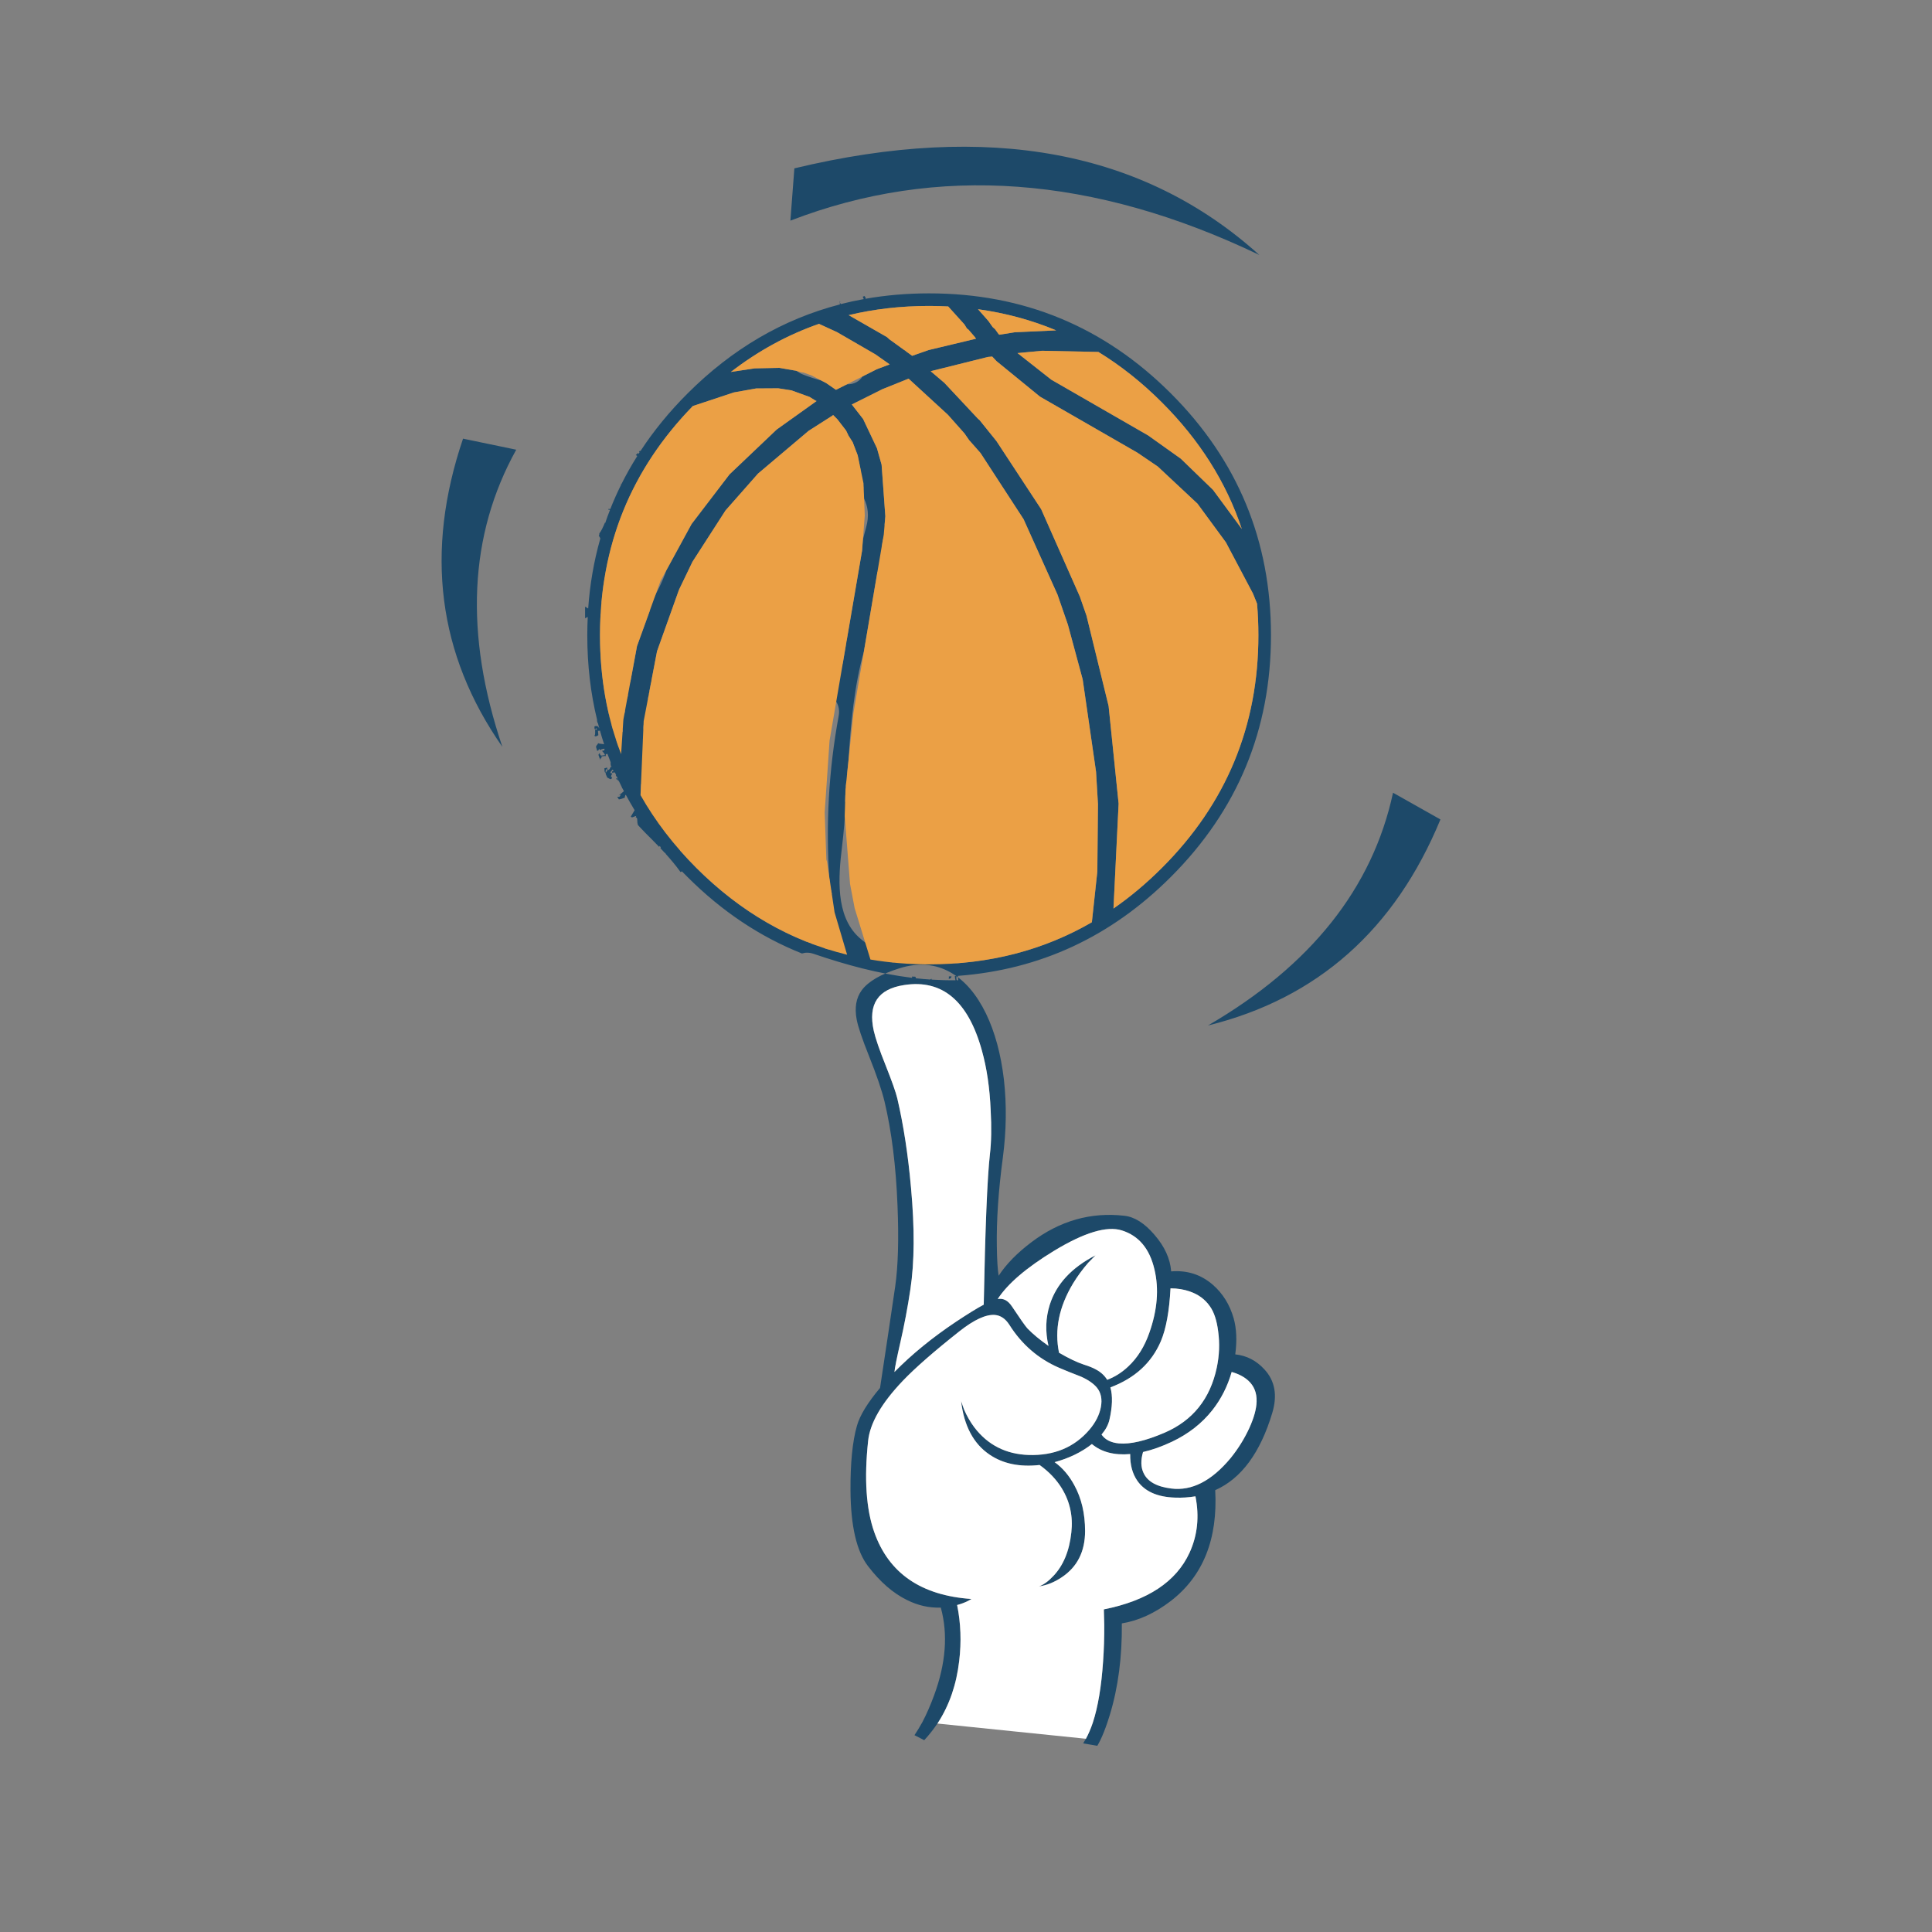 <?xml version="1.0" encoding="utf-8"?>
<!-- Generator: Adobe Illustrator 16.0.0, SVG Export Plug-In . SVG Version: 6.00 Build 0)  -->
<!DOCTYPE svg PUBLIC "-//W3C//DTD SVG 1.1//EN" "http://www.w3.org/Graphics/SVG/1.1/DTD/svg11.dtd">
<svg version="1.1" id="Layer_1" xmlns="http://www.w3.org/2000/svg" xmlns:xlink="http://www.w3.org/1999/xlink" x="0px" y="0px"
	 width="400px" height="400px" viewBox="0 0 400 400" enable-background="new 0 0 400 400" xml:space="preserve">
<rect x="0" y="0" width="400" height="400" fill="#808080" stroke="none"/>
<path fill="#1D4969" d="M242.422,81.458c-13.813-13.813-30.499-20.72-50.058-20.72c-4.54,0-8.929,0.374-13.166,1.118
	c0.005-0.118,0.005-0.214,0-0.293c-0.071-0.061-0.146-0.16-0.223-0.279c-0.114,0.05-0.226,0.104-0.341,0.15
	c0.072,0.236,0.143,0.412,0.207,0.486c-1.611,0.292-3.198,0.638-4.761,1.038l-0.173-0.28c0.053-0.177,0.053-0.293,0-0.345
	c-0.036,0.052-0.044,0.195-0.022,0.443c0.005,0.097,0.005,0.181,0,0.252c-11.794,3.062-22.309,9.211-31.544,18.447
	c-3.77,3.766-7.023,7.746-9.762,11.943c-0.035-0.035-0.051-0.079-0.083-0.115c-0.071,0.087-0.138,0.181-0.211,0.264
	c0.044,0.026,0.083,0.038,0.13,0.072c-0.08,0.121-0.159,0.241-0.24,0.36c-0.005-0.028-0.014-0.059-0.025-0.093
	c-0.02-0.046-0.043-0.081-0.064-0.123c-0.148,0.157-0.302,0.306-0.458,0.448c0.063,0.015,0.136,0.048,0.231,0.119
	c0.03,0.023,0.054,0.043,0.081,0.067c-1.198,1.899-2.293,3.839-3.285,5.824c-0.041-0.062-0.07-0.093-0.093-0.093
	c0.013,0.072,0.025,0.139,0.038,0.201c-0.818,1.654-1.569,3.338-2.247,5.055c-0.063-0.019-0.116-0.024-0.158-0.014
	c-0.178-0.106-0.249-0.045-0.213,0.186c0.117-0.066,0.217-0.061,0.306,0.014c-0.365,0.924-0.706,1.86-1.023,2.806
	c-0.001-0.028-0.001-0.055,0-0.08c0.006-0.063,0.001-0.113,0.006-0.174c-0.159,0.41-0.358,0.855-0.618,1.384
	c-0.16,0.324-0.358,0.629-0.57,0.927c0.014,0.226-0.013,0.409-0.125,0.498c0.157,0.133,0.268,0.316,0.333,0.546
	c-1.319,4.625-2.157,9.447-2.514,14.47c-0.115-0.029-0.23-0.095-0.345-0.201c-0.1-0.071-0.199-0.113-0.299-0.149v2.391
	c0.146-0.077,0.303-0.157,0.486-0.246c0.021-0.01,0.042-0.024,0.066-0.039c-0.062,1.264-0.093,2.535-0.093,3.817
	c0,6.118,0.678,11.956,2.035,17.516l-0.014-0.015c-0.019,0.23,0.035,0.461,0.16,0.691c0.015,0.028,0.027,0.053,0.04,0.08
	c0.078,0.294,0.157,0.586,0.238,0.877l-0.04,0.134c-0.035-0.284-0.168-0.444-0.398-0.479c-0.212-0.072-0.398-0.035-0.558,0.106
	l0.053,0.505c0.072,0.053,0.169,0.01,0.292-0.134c0.107-0.07,0.168-0.019,0.187,0.16c-0.035,0.071-0.072,0.106-0.107,0.106
	c-0.087-0.054-0.176-0.07-0.264-0.054c0.016,0.658,0.007,1.013-0.028,1.065l-0.107,0.213c0.107,0.212,0.372,0.177,0.798-0.107
	l-0.08-0.906c0.136,0.035,0.272,0.021,0.413-0.039c0.266,0.954,0.555,1.898,0.864,2.834c-0.098-0.028-0.197-0.046-0.292-0.054
	c-0.516-0.036-0.835-0.098-0.958-0.187c0,0.106-0.117,0.283-0.347,0.532c-0.04,0.091-0.06,0.171-0.084,0.254
	c0.081,0.277,0.163,0.554,0.248,0.829c0.266-0.073,0.387-0.217,0.342-0.44c0.037,0.054,0.099,0.105,0.187,0.159
	c0.089,0.018,0.142,0.082,0.16,0.189c0.019-0.159,0.15-0.257,0.399-0.292c0.195-0.071,0.337-0.088,0.425-0.053
	c0.019,0.16-0.035,0.284-0.159,0.372c-0.177,0.019-0.302,0.035-0.374,0.054c0.355,0.355,0.567,0.647,0.639,0.878
	c-0.407,0.053-0.656,0.088-0.745,0.107c-0.215-0.019-0.32-0.197-0.32-0.533c-0.107,0.061-0.207,0.186-0.301,0.354
	c0.121,0.368,0.242,0.736,0.371,1.101l0.008-0.02v-0.319c0.125,0.017,0.205,0,0.24-0.053c-0.017-0.178,0.009-0.303,0.082-0.378
	c0.054-0.019,0.195-0.034,0.426-0.052c0.16-0.036,0.267-0.026,0.32,0.027c0.036,0,0.062-0.063,0.08-0.187v-0.239l0.346-0.053
	c0.224,0.608,0.454,1.209,0.692,1.809c-0.025-0.02-0.042-0.037-0.055-0.054c0,0.054,0.009,0.22,0.028,0.504
	c0.019,0.178,0.097,0.32,0.239,0.425c-0.177-0.086-0.292-0.008-0.344,0.241c-0.143,0.302-0.32,0.434-0.532,0.398
	c-0.053-0.14-0.088-0.309-0.107-0.505c-0.035,0-0.229,0.063-0.585,0.187c0.051,0.104,0.068,0.3,0.053,0.58
	c0.041,0.098,0.082,0.196,0.124,0.294c0.034,0.04,0.066,0.081,0.117,0.112c-0.036-0.409,0-0.69,0.107-0.851
	c0.105,0.035,0.194,0.107,0.264,0.212c-0.035,0.125-0.133,0.276-0.292,0.453c-0.046,0.116-0.068,0.232-0.082,0.348
	c0.108,0.25,0.215,0.5,0.327,0.748c0.119,0.053,0.238,0.106,0.393,0.207c0.32,0.212,0.525,0.135,0.613-0.239
	c-0.018-0.053-0.063-0.071-0.135-0.053c-0.088-0.105-0.115-0.187-0.08-0.239c0.071-0.195,0.151-0.347,0.24-0.452
	c-0.036,0-0.082-0.045-0.133-0.133c-0.106-0.09-0.159-0.072-0.159,0.053c-0.162-0.107-0.107-0.293,0.159-0.559
	c0.195-0.319,0.319-0.284,0.372,0.107c-0.124-0.036-0.204-0.019-0.239,0.053c-0.09,0.124-0.072,0.204,0.054,0.238v0.081
	c0.087-0.071,0.176-0.115,0.264-0.132c0.087-0.007,0.169,0.001,0.253,0.027c0.082,0.187,0.166,0.373,0.253,0.558
	c-0.047,0.014-0.072,0.048-0.081,0.106c0.061,0.069,0.127,0.122,0.201,0.159c0.059,0.139,0.122,0.275,0.185,0.413
	c-0.129,0.029-0.241-0.003-0.331-0.093c0.033,0.193,0.07,0.283,0.105,0.266c0.09,0.052,0.151,0.043,0.187-0.027
	c0.053,0.195,0.134,0.354,0.239,0.477c-0.017-0.124-0.045-0.238-0.081-0.346c-0.036-0.053-0.057-0.106-0.066-0.158
	c0.272,0.579,0.549,1.154,0.839,1.728v0.053c0.01,0.074,0.049,0.132,0.119,0.174c0.089,0.181,0.183,0.362,0.28,0.544
	c-0.453,0.406-0.806,0.69-1.065,0.851c0,0.052,0.045,0.036,0.134-0.053c0.09-0.072,0.168-0.081,0.239-0.028
	c-0.105,0.319-0.256,0.452-0.451,0.398c-0.09,0-0.153-0.013-0.235-0.017c0.108,0.183,0.218,0.366,0.33,0.547
	c0.023-0.001,0.042,0.004,0.064,0.001c0.286-0.037,0.684-0.16,1.198-0.373c-0.035-0.105-0.025-0.221,0.027-0.344
	c0.021-0.114,0.075-0.188,0.158-0.227c0.579,1.079,1.187,2.142,1.823,3.191c-0.068,0.139-0.152,0.276-0.253,0.413
	c-0.283,0.467-0.457,0.756-0.536,0.893c0.028,0.035,0.053,0.071,0.081,0.105c0.1,0.065,0.232,0.078,0.429-0.015
	c0.284-0.123,0.488-0.194,0.611-0.211l-0.106,0.292c0.036-0.017,0.115,0.028,0.239,0.133c0.054,0.037,0.089,0.355,0.107,0.958
	c0.028,0.217,0.074,0.382,0.13,0.519c0.104,0.116,0.212,0.23,0.318,0.345c0.012,0.002,0.02,0.012,0.032,0.014
	c-0.003,0.005-0.008,0.003-0.011,0.007c0.393,0.428,0.791,0.854,1.21,1.271c0.933,0.926,1.886,1.881,2.827,2.863
	c0.035-0.065,0.063-0.147,0.103-0.201c0.072,0.092,0.147,0.187,0.226,0.279c-0.032,0.063-0.03,0.143-0.048,0.213
	c0.311,0.327,0.618,0.659,0.922,0.994c0.033-0.01,0.066-0.005,0.098-0.023c0.011,0.018,0.025,0.035,0.039,0.053
	c0.001,0.031-0.02,0.063-0.022,0.095c1.106,1.218,2.164,2.486,3.117,3.81c0.055-0.021,0.131-0.064,0.245-0.146l0.053,0.08
	l-0.014-0.08c0.375,0.382,0.751,0.762,1.132,1.143c7.142,7.141,15.055,12.41,23.72,15.857c0.693-0.228,1.5-0.241,2.406,0.069
	c6.682,2.283,13.457,4.12,20.395,4.968l-0.031-0.26c0.231,0.011,0.462,0.02,0.692,0.027c0.073,0.102,0.115,0.213,0.133,0.33
	c0.979,0.108,1.965,0.189,2.952,0.256c0.074-0.07,0.168-0.125,0.28-0.161c0.002,0.056,0.015,0.124,0.018,0.181
	c1.635,0.102,3.276,0.155,4.931,0.128c-0.065-0.278-0.107-0.503-0.107-0.63c-0.022-0.083-0.028-0.158-0.014-0.225
	c0.104-0.011,0.212-0.021,0.318-0.027c0,0.121-0.006,0.27-0.013,0.439c-0.011,0.235,0.041,0.364,0.122,0.443
	c0.045,0,0.09,0.004,0.135,0.002c0.05-0.002,0.09,0.01,0.138,0.01l-0.077-0.919c17.012-1.272,31.713-8.105,44.099-20.492
	c13.813-13.813,20.722-30.491,20.722-50.031C263.144,111.957,256.235,95.271,242.422,81.458z M240.563,83.322
	c7.796,7.786,13.311,16.517,16.544,26.197l-5.959-8.086l-6.675-6.463l-6.759-4.814l-20.054-11.544l-6.994-5.507l5.079-0.479
	l11.663,0.24C232.059,75.714,236.445,79.199,240.563,83.322z M218.672,68.399l-8.591,0.397l-3.139,0.505l-0.159-0.08l-0.772-1.065
	l-0.504-0.452l-0.852-1.224l-2.17-2.459C208.162,64.805,213.558,66.263,218.672,68.399z M192.365,63.344
	c1.332,0,2.648,0.035,3.951,0.105l3.363,3.725L200.186,68l0.345,0.265l1.306,1.516l0.238,0.346l-9.788,2.341l-3.432,1.198
	l-1.237-0.892l-0.025-0.438c-0.088-0.028-0.18-0.052-0.265-0.086c0.021,0.045,0.041,0.1,0.064,0.112l-0.212,0.092l-3.03-2.195
	l-0.533-0.479l-7.913-4.535C180.993,63.977,186.548,63.344,192.365,63.344z M169.559,67.052l3.737,1.715l7.952,4.602l2.952,2.075
	l-2.685,1.011l-2.918,1.472c-0.632,0.981-1.707,1.671-3.248,1.643l-2.269,1.14l-2.049-1.41l-1.03-0.534
	c-1.255-0.331-2.497-0.731-3.721-1.213c-0.497-0.195-0.953-0.456-1.356-0.768c0.001,0.004,0.006,0.011,0.006,0.015l-0.174-0.039
	v-0.015c-0.069-0.035-0.159-0.053-0.264-0.053v0.014l-3.14-0.546l-5.107,0.107l-4.934,0.744
	C156.962,72.65,163.045,69.328,169.559,67.052z M128.08,154.721c-0.17-0.471-0.333-0.945-0.492-1.424
	c0.225,0.039,0.353,0.233,0.387,0.587c0.09,0.533,0.151,0.798,0.187,0.798C128.132,154.698,128.105,154.711,128.08,154.721z
	 M129.875,144.626c-0.079-0.032-0.1-0.156-0.068-0.374c0.017-0.267,0.009-0.425-0.027-0.477c-0.035-0.161-0.115-0.151-0.24,0.027
	c-0.09,0.142-0.168,0.151-0.24,0.026c0-0.177,0.063-0.265,0.187-0.265c0.072-0.019,0.197-0.045,0.374-0.08
	c0,0.171,0.049,0.309,0.146,0.413L129.875,144.626z M129.064,143.672c0.036,0.071,0,0.124-0.106,0.159
	c-0.178,0.017-0.284-0.008-0.32-0.08c0.053-0.319,0.124-0.567,0.212-0.744c0.035-0.302,0.15-0.514,0.345-0.638
	c-0.105,0.317-0.078,0.504,0.081,0.558c0.035-0.09,0.053-0.213,0.053-0.374c-0.053-0.23-0.08-0.372-0.08-0.425
	c0.088-0.054,0.151-0.011,0.187,0.133l0.08,0.265c-0.071,0.177-0.088,0.311-0.053,0.399l0.133,0.27
	c-0.143-0.019-0.267,0-0.372,0.053c-0.16,0.159-0.275,0.212-0.347,0.159C128.877,143.566,128.939,143.655,129.064,143.672z
	 M131.89,133.773l-1.371,7.396h-0.014l0.014,0.014v0.013c-0.016,0.038-0.082,0.081-0.199,0.133c-0.178,0.161-0.23,0.382-0.161,0.666
	c-0.23,0.107-0.479-0.098-0.744-0.612c0.177-0.07,0.346-0.124,0.505-0.159c0.105-0.017,0.256-0.009,0.45,0.027
	c-0.229-0.371-0.583-0.558-1.064-0.558c-0.034,0.017-0.034,0.168,0,0.453c-0.142-0.055-0.22-0.135-0.239-0.24
	c0.071-0.177,0.071-0.292,0-0.346c-0.035,0.638-0.115,1.188-0.239,1.648c-0.23-0.267-0.409-0.39-0.532-0.372
	c-0.02-0.194,0.035-0.328,0.158-0.399h0.107c0-0.23-0.115-0.39-0.346-0.479c-0.25-0.089-0.374-0.284-0.374-0.586
	c-0.087,0.212-0.187,0.327-0.292,0.345c0.033,0.285,0.115,0.585,0.238,0.904c0.161,0.285,0.23,0.568,0.213,0.851
	c0.018-0.158,0.046-0.273,0.08-0.345c0.107,0.14,0.16,0.423,0.16,0.851c-0.035,0.267-0.107,0.505-0.212,0.717
	c0.052,0.035,0.133,0.23,0.239,0.586c0.07,0.337,0.16,0.522,0.265,0.558c0,0.301-0.062,0.514-0.187,0.638
	c0.178,0.162,0.329,0.399,0.453,0.719c0.036,0,0.098,0.327,0.187,0.984c0.158-0.021,0.304-0.053,0.439-0.092l-0.121,0.612
	c-0.078-0.078-0.156-0.162-0.239-0.253c-0.195,0.072-0.273,0.311-0.238,0.72c0.015,0.229,0.07,0.576,0.158,1.036
	c-0.125,0.072-0.178,0.187-0.158,0.346l-0.427,0.052c-0.087-0.124-0.105-0.292-0.054-0.504c-0.23,0-0.407,0.035-0.532,0.106
	c0,0.105,0.047,0.152,0.135,0.134l0.185,0.08c0.072,0.302,0.01,0.425-0.185,0.372c0.105,0.054,0.15,0.168,0.132,0.346
	c0.018,0.178,0.053,0.232,0.107,0.16c0.125-0.035,0.097-0.15-0.081-0.345c0.09-0.054,0.213-0.098,0.373-0.134
	c0.125-0.017,0.248-0.008,0.374,0.027c-0.036,0.532-0.107,0.86-0.212,0.984c0,0.067,0.097,0.164,0.292,0.292l-0.026,0.425
	c-0.028-0.012-0.054-0.021-0.08-0.026c-0.196-0.105-0.381-0.194-0.559-0.266c0.018,0.339-0.195,0.559-0.638,0.666
	c0.035-0.108,0.018-0.213-0.054-0.32c-0.019-0.177-0.026-0.354-0.026-0.532c-0.16,0.213-0.32,0.275-0.48,0.187
	c-0.046-0.007-0.091-0.019-0.133-0.039c-0.098-0.343-0.197-0.69-0.292-1.036c0.004-0.271,0.093-0.374,0.266-0.308
	c-0.191-0.334-0.359-0.535-0.505-0.598c-0.01-0.025-0.02-0.052-0.027-0.081c0.059-0.119,0.104-0.248,0.134-0.384
	c-0.087-0.144-0.159-0.205-0.212-0.188c-0.008,0.048-0.018,0.093-0.026,0.134c-0.034-0.13-0.07-0.263-0.107-0.399h0.054
	l-0.027-0.318c-0.035-0.039-0.076-0.064-0.121-0.082c-1.232-5.225-1.849-10.703-1.849-16.437c0-1.533,0.045-3.049,0.134-4.549
	c0.054,0.126,0.144,0.276,0.212,0.412c-0.18-0.951-0.041-1.979,0.417-2.924c0.163-0.336,0.292-0.684,0.435-1.028
	c-0.195-0.048-0.374,0.139-0.534,0.588c-0.17,0.473-0.297,0.771-0.384,0.892c0.161-1.809,0.386-3.593,0.677-5.348l0.055-0.012
	l0.027-0.439c2.274-13.253,8.333-24.936,18.178-35.044l8.499-2.818l4.628-0.825l4.556-0.031l2.74,0.426l3.751,1.358l1.25,0.771
	l0.212,0.081l-8.271,5.905l-9.761,9.282l-7.848,10.268l-5.253,9.637c-0.782,2.333-1.99,4.523-3.097,6.716
	c-0.063,0.125-0.152,0.228-0.229,0.342c0.015,0.04,0.022,0.072,0.039,0.114c-0.046,0.035-0.112,0.06-0.173,0.087
	c-0.091,0.116-0.191,0.221-0.295,0.323c0.136,0.095,0.27,0.29,0.402,0.615L131.89,133.773z M134.998,142.66
	c0.07-0.195,0.124-0.143,0.158,0.159c0.035,0.302,0.025,0.507-0.026,0.612c-0.037,0-0.062-0.052-0.081-0.159
	c-0.036-0.125-0.098-0.168-0.187-0.133c0.054,0.23,0.062,0.399,0.027,0.505c0.017,0.141-0.027,0.274-0.134,0.399
	c-0.178,0.014-0.31-0.126-0.398-0.427l0.014-0.08l0.385-0.027c-0.088-0.053-0.151-0.107-0.185-0.16
	c-0.088-0.053-0.044-0.115,0.134-0.187c-0.019-0.051-0.103-0.069-0.254-0.052l0.346-1.769c0.029-0.013,0.06-0.027,0.092-0.04
	c0.125,0.09,0.187,0.284,0.189,0.586c-0.035,0.23-0.105,0.444-0.212,0.639c0.107,0.142,0.159,0.239,0.159,0.292
	C135.113,142.819,135.103,142.765,134.998,142.66z M136.429,145.719c0,0.107,0.053,0.107,0.158,0c0.09-0.017,0.152,0.09,0.187,0.32
	c0.054,0.159,0.178,0.194,0.374,0.105c-0.106,0.195-0.09,0.362,0.053,0.505c0.107,0.177,0.213,0.142,0.319-0.107h-0.052
	c-0.089,0.02-0.142-0.062-0.16-0.239c-0.017-0.229-0.053-0.379-0.105-0.452c0.054,0.068,0.134,0.062,0.239-0.027
	c-0.054-0.053-0.105-0.15-0.159-0.292c-0.053-0.232-0.099-0.347-0.134-0.347c-0.018-0.052,0.018-0.115,0.106-0.185l0.24-0.028
	c0.088,0.602,0.062,1.01-0.084,1.224c0.035,0,0.099,0.08,0.187,0.24c0.034,0.23,0.133,0.3,0.292,0.212
	c0.018,0.124-0.063,0.222-0.241,0.292c-0.124,0.16-0.177,0.293-0.158,0.399c-0.088-0.23-0.337-0.442-0.745-0.638
	c-0.355-0.178-0.523-0.444-0.505-0.797c-0.07,0.018-0.105,0.125-0.105,0.32c0.054,0.087,0.062,0.14,0.026,0.159
	c-0.212-0.07-0.38-0.159-0.504-0.266c-0.248-0.159-0.31-0.453-0.187-0.877c0.267-0.054,0.444,0.125,0.532,0.532
	C136.216,145.63,136.357,145.614,136.429,145.719z M136.378,145.292c0.035-0.053,0.088-0.141,0.16-0.265
	c0.052-0.142,0.105-0.187,0.161-0.134C136.875,145.266,136.769,145.397,136.378,145.292z M138.214,157.419
	c0.07-0.017,0.15-0.027,0.239-0.027c0.09-0.018,0.133-0.053,0.133-0.106c0.159-0.034,0.248,0.071,0.265,0.32
	c-0.035,0.213-0.018,0.32,0.054,0.32c-0.124,0.036-0.471,0.185-1.036,0.451c-0.02-0.177,0.068-0.319,0.265-0.426
	C138.241,157.846,138.266,157.668,138.214,157.419z M138.878,163.141c-0.124,0.088-0.3-0.037-0.532-0.374
	c-0.212-0.335-0.354-0.451-0.425-0.346c-0.019-0.124,0.035-0.204,0.159-0.239l0.4-0.24c0.088,0.072,0.142,0.276,0.16,0.614
	C138.711,162.91,138.79,163.105,138.878,163.141z M138.001,152.766c-0.036-0.177-0.195-0.292-0.479-0.346
	c-0.284-0.018-0.426-0.229-0.426-0.637c0.194-0.053,0.284-0.195,0.266-0.426c-0.036-0.336-0.036-0.532,0-0.585
	c0.087,0.284,0.255,0.611,0.506,0.985C138.047,152.076,138.09,152.412,138.001,152.766z M137.521,155.771
	c-0.052,0.194-0.105,0.205-0.158,0.026c-0.091-0.23-0.152-0.364-0.188-0.399c0.141,0.036,0.274-0.052,0.399-0.266
	c0.071,0.125,0.053,0.276-0.054,0.452C137.45,155.727,137.45,155.788,137.521,155.771z M137.362,153.06
	c0.037,0.887,0.063,1.383,0.081,1.49c-0.125-0.037-0.239-0.045-0.346-0.028c0,0.107,0.063,0.178,0.187,0.213
	c0.087-0.018,0.105,0.071,0.054,0.266c-0.036,0.051-0.151,0.086-0.347,0.105c-0.159,0.035-0.248,0.088-0.264,0.16
	c0.124,0.124,0.167,0.239,0.132,0.345c-0.035,0.23-0.044,0.407-0.027,0.533l-0.292,0.027c0.071-0.23,0.124-0.381,0.159-0.453
	c0.071-0.177,0.009-0.354-0.188-0.532c0.23-0.299,0.364-0.486,0.399-0.558c-0.054-0.036-0.098-0.292-0.134-0.771l0.612-1.143
	c0.373-0.018,0.461,0.266,0.265,0.85L137.362,153.06z M136.458,150.131c0.249,0.197,0.345,0.178,0.293-0.052
	c-0.037-0.267,0.017-0.443,0.159-0.532c0.107,0.603,0.178,0.931,0.212,0.983l-0.584,0.133L136.458,150.131z M136.485,156.729
	c-0.161,0.125-0.302,0.267-0.425,0.425c-0.302,0.197-0.532,0.224-0.693,0.082c-0.051-0.568,0.063-1.109,0.346-1.622l0.187,0.052
	l0.001,0c0.09,0.09,0.151,0.312,0.187,0.665C136.105,156.631,136.236,156.763,136.485,156.729z M135.447,148.059
	c0.285-0.088,0.427-0.159,0.427-0.212c0.125-0.017,0.158,0.205,0.105,0.666c0.248,0.034,0.417-0.107,0.506-0.427
	c0.177-0.3,0.3-0.496,0.372-0.584l-0.158-0.187c-0.037-0.195-0.045-0.32-0.027-0.374c0.068,0.018,0.237,0.284,0.507,0.797
	c0.177,0.319,0.265,0.629,0.265,0.931c-0.125,0.124-0.248,0.194-0.372,0.212c0.017,0.125,0.07,0.206,0.159,0.241
	c0.107,0.035,0.14,0.16,0.107,0.372l-0.241-0.425c-0.302,0.213-0.604,0.16-0.904-0.16
	C136.121,148.875,135.875,148.591,135.447,148.059l-0.373-0.346l0.346-0.08L135.447,148.059z M134.836,145
	c0.124,0.142,0.15,0.461,0.079,0.958c-0.124,0.548-0.177,0.877-0.159,0.983c-0.177-0.089-0.273-0.054-0.292,0.107
	c-0.019,0.372-0.045,0.565-0.08,0.585c0.124,0.034,0.193,0.167,0.212,0.398c-0.054,0.354-0.08,0.559-0.08,0.611
	c-0.179-0.39-0.31-0.709-0.398-0.957c0.194-0.23,0.238-0.604,0.133-1.117c-0.09-0.746-0.115-1.241-0.08-1.49
	c0.195,0.036,0.389-0.027,0.584-0.187c0.037,0,0.064,0.027,0.082,0.081c-0.071-0.284-0.116-0.453-0.133-0.504
	c-0.036-0.159,0.035-0.284,0.212-0.372c0.16,0.247,0.258,0.514,0.293,0.797L134.836,145z M134.157,144.653l0.107-0.572l0.012,0.015
	c0.036,0.053,0.125,0.158,0.266,0.319C134.557,144.566,134.429,144.646,134.157,144.653z M132.654,163.778l0.065-1.531
	c0.069,0.122,0.108,0.304,0.121,0.546C132.854,163.389,132.792,163.716,132.654,163.778z M133.346,153.326
	c-0.091-0.009-0.17-0.036-0.24-0.08l0.027-0.786c0.046,0.039,0.09,0.088,0.132,0.147
	C133.443,152.802,133.469,153.043,133.346,153.326z M133.319,151.783c0.036-0.177,0.009-0.479-0.08-0.904
	c-0.013-0.059-0.022-0.117-0.027-0.174l0.027-0.584c0.22,0.16,0.372,0.448,0.452,0.865
	C133.799,151.463,133.674,151.73,133.319,151.783z M134.516,166.491c0-0.054-0.07-0.044-0.212,0.027
	c-0.177,0.072-0.266-0.062-0.266-0.398c0.034,0.053,0.052,0.141,0.052,0.265c0.07,0,0.098-0.115,0.08-0.346
	C134.473,165.949,134.588,166.101,134.516,166.491z M134.439,154.977c-0.053-0.498,0.043-0.771,0.292-0.824
	c0.035,0.406,0.071,0.637,0.106,0.69c0.249-0.071,0.344-0.407,0.292-1.011c-0.072-0.745-0.018-1.224,0.159-1.436
	c-0.159-0.037-0.238-0.142-0.238-0.32c-0.072,0.088-0.072,0.177,0,0.265c0.07,0.106,0.086,0.193,0.051,0.265
	c-0.195-0.159-0.292-0.327-0.292-0.504c0.125,0,0.222-0.134,0.292-0.399c0.072-0.177,0.135-0.302,0.187-0.374
	c-0.124,0.036-0.274-0.132-0.451-0.504c-0.247-0.337-0.417-0.497-0.505-0.479c-0.019-0.337-0.134-0.612-0.346-0.826
	c-0.23-0.319-0.39-0.559-0.479-0.717c0.087,0.088,0.177,0.105,0.266,0.053c0.053-0.072,0.07-0.197,0.053-0.374
	c0.14,0.16,0.23,0.382,0.264,0.666c0.071,0,0.221-0.081,0.452-0.241c0.162-0.142,0.302-0.186,0.427-0.133
	c-0.019,0.409-0.055,0.816-0.104,1.226c-0.07,0.02-0.125,0.028-0.159,0.028c-0.053,0-0.1,0.07-0.133,0.212
	c0.194,0.265,0.426,0.257,0.691-0.027c-0.125,0.336-0.036,0.699,0.266,1.09c0.23,0.267,0.265,0.407,0.105,0.426
	c0.106,0.336,0.168,0.389,0.187,0.16c0.036,0,0.063,0.062,0.08,0.186c0.037,0.106,0.08,0.151,0.133,0.133
	c-0.071,0.125-0.177,0.134-0.32,0.028c-0.16-0.072-0.267-0.169-0.319-0.294c-0.035,0,0.009,0.232,0.134,0.693
	c0.092-0.063,0.138-0.147,0.133-0.254c0.066,0.797-0.022,1.424-0.265,1.875c0.07,0.144,0.141,0.188,0.212,0.134
	c0.07-0.123,0.125-0.186,0.158-0.186c0.035,0.798-0.008,1.267-0.133,1.411C135.688,155.083,135.289,154.871,134.439,154.977z
	 M135.341,166.835c-0.036,0.052-0.044,0.115-0.026,0.185c-0.195-0.229-0.284-0.512-0.266-0.85c-0.036-0.283,0.052-0.469,0.266-0.558
	c0,0.124-0.045,0.186-0.135,0.183c0.108,0.107,0.117,0.284,0.028,0.533c-0.035,0.23,0.028,0.374,0.187,0.427
	C135.395,166.807,135.377,166.835,135.341,166.835z M137.018,170.108l-0.08,0.187c-0.179,0.019-0.311,0.026-0.399,0.026
	c-0.125-0.07-0.205-0.177-0.24-0.319c0.302,0.266,0.524,0.239,0.666-0.081C137.071,169.958,137.087,170.021,137.018,170.108z
	 M137.708,168.647c0.054-0.231,0-0.338-0.158-0.32c-0.072-0.443-0.134-0.719-0.188-0.824c-0.018-0.125-0.125-0.257-0.319-0.399
	c-0.036,0-0.054,0.062-0.054,0.186c0,0.053-0.087,0.099-0.264,0.133c0.051,0.232,0.123,0.532,0.212,0.906
	c-0.089-0.019-0.177-0.143-0.266-0.374c-0.107-0.159-0.222-0.256-0.347-0.292c0.071-0.125,0.107-0.274,0.107-0.452l0.24-0.053
	c-0.054-0.106-0.124-0.177-0.212-0.211c0.015-0.142,0.087-0.178,0.212-0.107c0.07,0.088,0.124,0.107,0.158,0.052
	c-0.07-0.194-0.14-0.283-0.212-0.265c-0.16,0.055-0.301,0.088-0.425,0.107c-0.268-0.443-0.374-1.002-0.32-1.675
	c0.087-0.585,0.255-0.985,0.504-1.198l-0.878-0.479c0.035-0.071,0.054-0.082,0.054-0.028c0.071-0.054,0.071-0.204,0-0.452
	l-0.134-0.479c0.374-0.353,0.497-0.735,0.374-1.144c0.09,0,0.195,0.055,0.319,0.161c0.036-0.125,0.018-0.187-0.052-0.187
	c-0.09-0.037-0.134-0.081-0.134-0.133c-0.16,0.071-0.229,0.249-0.213,0.532c0,0.23-0.08,0.398-0.238,0.505
	c-0.09-0.302-0.072-0.542,0.053-0.719c0.105-0.249,0.141-0.47,0.105-0.666c0.178,0.107,0.293,0.036,0.346-0.212
	c0.053-0.408,0.1-0.728,0.134-0.958c-0.177-0.035-0.247,0.177-0.213,0.638c-0.158-0.105-0.238-0.364-0.238-0.771
	c0.034-0.453,0.034-0.747,0-0.878c0.037,0.124,0.099,0.177,0.184,0.159c0.089-0.072,0.142-0.195,0.161-0.374
	c0.177,0.071,0.258,0.38,0.238,0.931c0.035,0.443,0.124,0.594,0.266,0.452c0,0.763,0.035,1.348,0.107,1.756
	c-0.266,0.23-0.479,0.292-0.639,0.187l0.213,0.531c0.053,0.16,0.062,0.355,0.026,0.585c0.072-0.195,0.115-0.204,0.134-0.026
	c0.106-0.674,0.364-1.029,0.771-1.065c-0.159,0.32-0.159,0.639,0,0.958c0.302,0.604,0.461,0.993,0.48,1.171
	c-0.177-0.09-0.266-0.053-0.266,0.105c-0.071,0.196-0.151,0.302-0.24,0.32c-0.125-0.159-0.09-0.257,0.107-0.292
	c-0.035-0.108-0.088-0.214-0.161-0.32c-0.036-0.053-0.062-0.134-0.08-0.24c0.106-0.071,0.187-0.081,0.24-0.027l0.08,0.212
	c0.069-0.124,0.043-0.267-0.08-0.426c-0.213-0.124-0.364-0.212-0.453-0.266c-0.017-0.124-0.008-0.212,0.027-0.265
	c0.088-0.07,0.125-0.141,0.107-0.212c-0.373,0.052-0.524,0.346-0.453,0.877c0.019,0.408,0.151,0.62,0.399,0.638
	c0.054,0,0.081,0.15,0.081,0.452l-0.081-0.187c-0.053,0.178-0.105,0.302-0.158,0.374c0.017,0.07,0.087,0.098,0.212,0.08
	c0.071,0.054,0.098,0.134,0.08,0.241c0.071-0.072,0.115-0.197,0.133-0.374c0.177-0.035,0.205,0.17,0.08,0.612
	c-0.462-0.125-0.763-0.079-0.904,0.133l0.08,1.144c0.035,0,0.088-0.08,0.158-0.24c0.09-0.054,0.169-0.062,0.241-0.027
	c-0.053,0.195-0.044,0.337,0.026,0.426c0.214-0.019,0.356-0.177,0.427-0.479c0.105-0.496,0.158-0.779,0.158-0.85
	c0.214-0.017,0.354,0.026,0.426,0.132c0.161-0.142,0.205-0.346,0.134-0.611c-0.107-0.284-0.239-0.452-0.399-0.505
	c0.125-0.07,0.302-0.141,0.532-0.212c0.144-0.037,0.205-0.143,0.187-0.32c0.123-0.072,0.213,0.01,0.266,0.24
	c0.053,0.158,0,0.22-0.16,0.185c0.035,0.035,0.107,0.124,0.213,0.266c0.036,0.16,0.087,0.23,0.159,0.214
	c0.122-0.266,0.212-0.257,0.266,0.026c0.071,0.708,0.107,1.09,0.107,1.143c-0.107-0.125-0.206-0.133-0.294-0.028
	c-0.158,0.125-0.273,0.195-0.345,0.214c-0.072-0.215-0.072-0.32,0-0.32c0.035-0.019,0.15-0.035,0.345-0.053
	c-0.036-0.196-0.177-0.274-0.425-0.24c-0.144,0.09-0.144,0.215,0,0.374c-0.019,0.108-0.062,0.115-0.134,0.026
	c-0.053-0.177-0.115-0.256-0.187-0.239c0.125,0.161,0.08,0.399-0.134,0.719c-0.176,0.316-0.389,0.583-0.637,0.796
	c0.105-0.084,0.159-0.041,0.159,0.134c0.035,0.053,0.072,0.196,0.107,0.426c0.053,0,0.087-0.088,0.105-0.265
	c0.019-0.125,0.099-0.16,0.241-0.107c0.018-0.249-0.054-0.391-0.213-0.425c0.141-0.124,0.292-0.017,0.453,0.319
	c0.088,0.197,0.132,0.47,0.132,0.826c-0.088-0.019-0.168-0.028-0.239-0.028c0.017,0.215,0.087,0.339,0.212,0.374
	c0.037-0.017,0.142-0.008,0.32,0.026c0.088,0.479,0,0.737-0.266,0.772c-0.053,0-0.125-0.088-0.213-0.266
	C138.045,168.771,137.92,168.699,137.708,168.647z M138.399,172.342c-0.087,0.107-0.177,0.161-0.266,0.161
	c-0.088-0.178-0.142-0.355-0.16-0.532c0.284-0.107,0.399-0.241,0.345-0.399c0.054,0.107,0.124,0.213,0.212,0.32
	c0.054,0.159,0.081,0.335,0.081,0.531C138.559,172.299,138.488,172.272,138.399,172.342z M138.639,166.251
	c0.035-0.053,0.105-0.115,0.212-0.187c0.161-0.034,0.284-0.087,0.373-0.158c0.197,0.461,0.224,0.841,0.08,1.143
	c-0.195-0.09-0.373-0.115-0.531-0.079C138.808,166.473,138.763,166.232,138.639,166.251z M167.938,195.35
	c0.023-0.009,0.046-0.018,0.066-0.027c0.249-0.211,0.417-0.328,0.505-0.346c0.019,0.211,0.051,0.415,0.093,0.612
	C168.382,195.51,168.158,195.429,167.938,195.35z M171.554,196.601c-0.266-0.085-0.532-0.167-0.796-0.252
	c-0.097-0.173-0.198-0.248-0.307-0.228c0.107-0.461,0.134-0.815,0.081-1.064c-0.107,0.02-0.24,0.118-0.398,0.293
	c-0.108,0.179-0.214,0.266-0.32,0.266c-0.212-0.23-0.311-0.806-0.292-1.728c0.124,0.017,0.212,0.167,0.265,0.451
	c0.087,0.23,0.025,0.364-0.187,0.399c0.337,0.194,0.551,0.31,0.639,0.345c0.087-0.108,0.123-0.425,0.105-0.957
	c0.035-0.497,0.15-0.763,0.346-0.798c-0.087,0.39-0.063,0.948,0.081,1.676c0.159,0.194,0.345,0.45,0.557,0.771
	c0.214,0.444,0.382,0.736,0.506,0.878C171.747,196.592,171.652,196.573,171.554,196.601z M173.644,148.2
	c-2.081,11.296-2.689,22.533-1.942,33.875c0.027,0.024,0.051,0.029,0.08,0.058l0.012,0.053c-0.041,0.064-0.046,0.137-0.073,0.205
	c0.024,0.353,0.042,0.705,0.069,1.059c0.104,0.35,0.153,0.645,0.099,0.836c0.037-0.071,0.098-0.053,0.187,0.053
	c0.012,0.018,0.027,0.034,0.039,0.054l0.105,0.691c-0.042,0.044-0.09,0.09-0.146,0.133c-0.05,0.1-0.083,0.2-0.113,0.299
	c0.061,0.672,0.134,1.347,0.204,2.019c0.044-0.004,0.096-0.023,0.173-0.085c0,0.158-0.019,0.422-0.054,0.797
	c-0.035,0.248-0.008,0.443,0.081,0.584c-0.02,0.01-0.044,0.027-0.064,0.039c0.032,0.281,0.052,0.562,0.085,0.845
	c0.23,1.933-1.327,3.464-3.11,3.929c0.001,0.067,0,0.151,0.004,0.192c-0.038-0.086-0.083-0.118-0.126-0.166
	c-0.22,0.051-0.441,0.083-0.665,0.101c0.022,0.089,0.064,0.147,0.127,0.174c0.034,0.14-0.063,0.371-0.293,0.69
	c-0.23,0.337-0.442,0.47-0.638,0.399c-0.025,0.083-0.051,0.143-0.08,0.187c-0.069-0.027-0.141-0.053-0.212-0.08
	c0.083-0.184,0.173-0.28,0.264-0.292c-0.052-0.125-0.081-0.331-0.081-0.614c0.028-0.188,0.005-0.353-0.048-0.505
	c-0.009-0.001-0.017-0.002-0.026-0.005c0.024,0.21,0.004,0.326-0.086,0.297c-0.107-0.071-0.204-0.123-0.292-0.159
	c0.055-0.061,0.075-0.125,0.105-0.189c-0.128-0.033-0.252-0.08-0.376-0.127l0.03,0.448l0.159,0.135
	c-0.089-0.02-0.134,0.052-0.134,0.211c0.072,0.125,0.107,0.255,0.107,0.399c0.212-0.374,0.327-0.47,0.346-0.292
	c-0.052,0.309-0.18,0.487-0.385,0.531c-8.333-3.323-15.935-8.421-22.808-15.294c-1.157-1.157-2.265-2.337-3.324-3.538l-0.374-4.549
	l-0.053,0.028l-0.054-0.082c0.02-0.105-0.043-0.283-0.185-0.532c-0.088-0.317-0.062-0.486,0.08-0.504
	c-0.212-0.213-0.364-0.426-0.453-0.638c-0.053,0.052-0.087,0.15-0.107,0.292c0,0.054-0.018,0.08-0.051,0.08
	c-0.124,0.019-0.212-0.097-0.266-0.345c-0.107-0.212-0.257-0.301-0.453-0.265c-0.071-0.159-0.071-0.354,0-0.584
	c0.054-0.265,0.035-0.48-0.053-0.639c0.125,0.087,0.284,0.008,0.48-0.239c0.193-0.232,0.362-0.355,0.504-0.374
	c0.016,0.142,0.053,0.284,0.105,0.425l-0.239,0.054c0,0.23,0.045,0.345,0.134,0.345c0.125-0.087,0.205-0.105,0.238-0.053
	l0.028-0.346c0.036-0.018,0.062,0,0.08,0.054l-0.346-3.803c-0.123,0.087-0.293,0.124-0.504,0.105c0-0.052-0.07-0.346-0.213-0.877
	c0.355-0.196,0.55-0.292,0.586-0.292c-0.017,0.106,0.009,0.267,0.08,0.479c0.019,0.018,0.035,0.062,0.053,0.133l-0.559-6.915
	l-0.081,0.105c-0.07,0.054-0.131-0.008-0.185-0.185c-0.017-0.107-0.072-0.125-0.16-0.053c0.053-0.054,0.082-0.134,0.082-0.24
	c-0.017-0.124-0.088-0.159-0.213-0.107c0.053-0.158,0.142-0.22,0.265-0.185c0.142-0.019,0.179-0.142,0.107-0.374l0.053-0.026
	l-1.064-13.113c-0.071,0.018-0.15,0.027-0.239,0.027l-0.107,0.187c-0.071,0.053-0.053,0.115,0.052,0.187
	c0.017,0.053-0.027,0.105-0.132,0.159c-0.143,0.035-0.205,0.107-0.187,0.212c-0.018,0.09-0.046,0.037-0.08-0.158v-0.426
	c-0.247,0.088-0.398,0.134-0.452,0.134c-0.107,0.018-0.168-0.115-0.187-0.399c-0.214,0.442-0.045,1.027,0.505,1.756
	c-0.072,0.087-0.265,0.123-0.585,0.105c-0.071-0.284-0.124-0.506-0.159-0.665c-0.125-0.285-0.106-0.373,0.052-0.265
	c0.036-0.125,0.019-0.33-0.052-0.614c-0.036-0.177-0.046-0.292-0.028-0.346c-0.105-0.035-0.151,0.062-0.133,0.293
	c0,0.159-0.054,0.212-0.159,0.159c-0.035-0.478-0.024-0.745,0.027-0.798c-0.354-0.124-0.674-0.133-0.958-0.027
	c0.159-0.125,0.222-0.355,0.187-0.692c-0.123-0.407-0.187-0.699-0.187-0.876c-0.115,0.069-0.257,0.104-0.426,0.105l1.17-6.144
	l4.548-12.739l2.792-5.798l6.835-10.613l6.73-7.634l10.479-8.859l5.001-3.191l0.054-0.105l0.897,0.91l1.809,2.341l0.504,1.063
	l0.852,1.331l1.036,2.713l0.613,2.978c-0.043,0.076-0.067,0.165-0.081,0.266c-0.193-0.142-0.283-0.301-0.265-0.479
	c0.09-0.265,0.134-0.514,0.134-0.744c-0.159,0.035-0.293,0.187-0.399,0.452l-0.107,0.504c0.18-0.068,0.322,0.054,0.428,0.374
	c0.071,0.177,0.098,0.382,0.08,0.612c0.247,0.072,0.417,0.346,0.505,0.824c0.106,0.496,0.079,0.806-0.081,0.931
	c0.215,0.23,0.339,0.568,0.374,1.011c-0.114,0.415-0.073,1.088,0.119,2.021l0.009,0.222c0.823,1.626,1.083,3.618,0.444,5.894
	c-0.248,0.884-0.463,1.772-0.691,2.658l-0.174,2.265l-3.191,18.605c-0.041-0.042-0.085-0.056-0.133-0.04
	c0,0.035-0.027,0.14-0.079,0.313c-0.246,0.016-0.439-0.091-0.581-0.32c-0.001-0.007-0.003-0.009-0.005-0.016
	c-0.014,0.085-0.029,0.171-0.042,0.257c0.028,0.042,0.041,0.094,0.074,0.133c0.263,0.191,0.446,0.175,0.553-0.045
	c-0.027,0.095-0.063,0.209-0.105,0.344c0.07,0.021,0.138,0.048,0.2,0.08l-0.692,4.069c-0.228-0.257-0.463-0.408-0.703-0.478
	l-0.08,0.492c0.014,0.044,0.038,0.07,0.05,0.119c0,0.355,0.088,0.577,0.266,0.666c-0.247-0.035-0.3,0.125-0.159,0.479
	c-0.143,0.023-0.256,0-0.356-0.047c-0.147,0.893-0.299,1.786-0.45,2.679c0.025,0.173,0.033,0.305,0.013,0.365
	c-0.01-0.016-0.045-0.018-0.071-0.024c-0.156,0.927-0.319,1.853-0.483,2.779c0.083,0.083,0.156,0.175,0.232,0.264
	c0.037,0.008,0.072,0.039,0.108,0.093c0,0.007,0.001,0.023,0.002,0.032C173.526,145.71,173.893,146.85,173.644,148.2z
	 M182.632,198.382c-0.034-0.177-0.025-0.302,0.027-0.373c0.018-0.159,0.01-0.292-0.027-0.399
	C182.897,198.213,182.897,198.471,182.632,198.382z M184.708,199.272c0.003-0.044,0.021-0.067,0.052-0.067
	c0.07,0.036,0.142,0.053,0.214,0.053c-0.089-0.159-0.223-0.23-0.399-0.211c-0.018-0.055,0.018-0.205,0.105-0.453
	c0.036-0.159,0.115-0.222,0.241-0.187c0.08,0.377,0.112,0.675,0.093,0.892C184.91,199.292,184.808,199.283,184.708,199.272z
	 M191.755,199.66c-0.145-0.005-0.292-0.009-0.439-0.014c0.004-0.021,0.009-0.041,0.014-0.067c-0.019-0.302-0.053-0.541-0.106-0.719
	c0.195-0.088,0.339-0.025,0.427,0.187c0.071,0.248,0.149,0.293,0.239,0.133C191.905,199.376,191.861,199.536,191.755,199.66z
	 M193.432,199.234c-0.136,0.067-0.176,0.211-0.119,0.425c-0.021-0.001-0.042-0.001-0.067,0c-0.019-0.025-0.026-0.061-0.026-0.107
	c0-0.194-0.036-0.31-0.105-0.347c0.125-0.086,0.274-0.141,0.451-0.158C193.601,199.1,193.556,199.163,193.432,199.234z
	 M196.411,202.665c0.053-0.075,0.066-0.244,0.039-0.505c0.181-0.008,0.361-0.016,0.546-0.028
	C196.967,202.471,196.771,202.647,196.411,202.665z M227.195,180.448l-1.131,10.494c-8.264,4.784-17.347,7.584-27.236,8.426
	c-0.207,0.037-0.413,0.058-0.621,0.063c-0.029,0.001-0.057,0.006-0.085,0.008v-0.009c-0.677,0-1.346-0.162-1.92-0.576
	c-0.183-0.132-0.368-0.261-0.556-0.385c-0.002,0.096-0.012,0.18-0.007,0.285c-0.065-0.071-0.113-0.215-0.155-0.39
	c-0.103-0.066-0.211-0.122-0.316-0.182c-0.217,0.027-0.434,0.057-0.649,0.068c-1.313,0.064-2.607,0.107-3.88,0.096
	c-0.047,0.045-0.092,0.078-0.132,0.089c-0.069-0.01-0.129-0.044-0.182-0.093c-0.193-0.002-0.387-0.007-0.578-0.014
	c-0.005,0.184-0.157,0.336-0.492,0.453c0.01-0.17,0.05-0.325,0.122-0.468c-1.42-0.059-2.808-0.21-4.154-0.5
	c0.022,0.239-0.004,0.453-0.116,0.625c-0.071-0.071-0.179-0.099-0.32-0.083c-0.158-0.034-0.273-0.096-0.345-0.184l-0.159,0.743
	c-0.197-0.071-0.312-0.248-0.347-0.532c0.228-0.033,0.394-0.291,0.5-0.754c-0.723-0.189-1.433-0.427-2.128-0.715
	c-0.002,0.146-0.021,0.322-0.074,0.561c-0.124,0.356-0.212,0.631-0.267,0.829c-0.124-0.179-0.249-0.286-0.373-0.321
	c0.161-0.143,0.204-0.381,0.134-0.719c-0.011-0.23,0.014-0.414,0.054-0.577c-1.376-0.629-2.698-1.477-3.95-2.622
	c-4.92-4.5-4.24-12.644-3.526-18.529c0.393-3.235,0.647-6.509,0.86-9.796c-0.021,0.081-0.035,0.165-0.059,0.245
	c-0.041,0-0.085,0.004-0.134,0.014l0.039-1.37c0.063-0.05,0.148-0.051,0.227-0.066c0.026-0.424,0.053-0.848,0.078-1.271
	c-0.019,0.001-0.031,0.01-0.052,0.008c-0.043-0.237-0.09-0.432-0.147-0.584l0.107-1.011c0.011,0.023,0.024,0.05,0.039,0.08
	c0.036,0.125,0.062,0.09,0.08-0.106c0.02,0.023,0.043,0.067,0.063,0.099c0.022-0.38,0.045-0.76,0.067-1.141
	c-0.042-0.015-0.091-0.03-0.128-0.047l0.172-1.702c0.025,0.007,0.037-0.009,0.06-0.007c0.003-0.055,0.008-0.11,0.01-0.165
	c-0.018-0.01-0.022-0.035-0.044-0.041l0.123-1.205c0.479-7.672,1.163-15.306,3.197-22.596l2.798-16.493h0.039
	c0.532-0.016,0.949-0.203,1.251-0.558c-0.019-0.055-0.063-0.161-0.134-0.32c-0.071-0.177-0.098-0.319-0.08-0.426
	c0.214-0.106,0.435-0.239,0.666-0.398c0-0.444-0.054-0.958-0.16-1.543c-0.088-0.674-0.141-1.125-0.158-1.356
	c-0.23,0.036-0.398-0.054-0.506-0.266c0-0.07-0.008-0.195-0.026-0.372l0.253-1.49c0.289-0.001,0.576-0.09,0.864-0.265
	c-0.053-0.196-0.053-0.32,0-0.374c0.141-0.071,0.213-0.134,0.213-0.185c-0.019-0.125-0.144-0.446-0.374-0.959
	c-0.105-0.354-0.098-0.576,0.027-0.665c-0.047-0.205-0.18-0.372-0.398-0.505l0.159-1.809l-0.772-10.667l-0.958-3.404l-2.872-6.064
	l-2.341-3.006l6.331-3.165l5.425-2.182l8.14,7.473l3.43,3.857l0.959,1.383l2.378,2.682l8.912,13.697l7.021,15.613l2.153,6.226
	l3.062,11.329l2.766,19.124l0.396,6.703L227.195,180.448z M240.563,179.681c-3.186,3.186-6.529,5.992-10.029,8.419l1.063-21.719
	l-2.074-20.214l-4.575-18.699l-1.382-3.963l-8.007-18.085l-9.255-14.098l-3.511-4.362l-0.294-0.239l-6.969-7.448l-2.846-2.42
	l11.863-2.954l0.878-0.08l0.904,0.958l8.99,7.342l20.161,11.596l4.229,2.873l8.219,7.688l5.879,8.005l5.611,10.612l0.838,2.076
	c0.187,2.142,0.279,4.324,0.279,6.542C260.538,150.327,253.879,166.381,240.563,179.681z M163.642,45.681l0.824-10.825
	c40.216-9.664,72.302-3.688,96.259,17.929C226.395,36.328,194.032,33.962,163.642,45.681z M298.228,169.657
	c-9.434,22.837-25.481,37.06-48.142,42.664c21.296-12.377,34.072-28.443,38.327-48.196L298.228,169.657z M260.166,290.171
	c0.054-1.79-0.523-3.236-1.729-4.334c-0.887-0.798-2.029-1.394-3.431-1.784c-0.851,2.961-2.189,5.604-4.016,7.926
	c-2.163,2.732-4.946,4.904-8.353,6.519c-2.109,0.993-4.105,1.702-5.984,2.127c-0.497,1.704-0.46,3.148,0.106,4.337
	c0.815,1.773,2.721,2.846,5.719,3.218c4.254,0.551,8.36-1.55,12.314-6.302c1.56-1.933,2.846-4.001,3.856-6.198
	C259.626,293.532,260.13,291.697,260.166,290.171z M95.87,90.818l11.012,2.288c-9.805,17.662-10.763,38.169-2.873,61.522
	C90.639,135.477,87.925,114.207,95.87,90.818z M246.388,267.404c-1.241-0.444-2.589-0.666-4.043-0.666
	c-0.248,4.716-0.912,8.36-1.994,10.931c-1.914,4.487-5.399,7.68-10.453,9.575c0.498,1.756,0.427,4.008-0.211,6.756
	c-0.248,1.029-0.79,2.031-1.621,3.007c0.727,1.064,1.921,1.674,3.59,1.836c2.358,0.213,5.506-0.522,9.443-2.208
	c5.851-2.518,9.459-7.013,10.825-13.484c0.531-2.52,0.629-5.01,0.292-7.475c-0.284-2.287-0.86-4.033-1.729-5.24
	C249.49,269.018,248.126,268.007,246.388,267.404z M206.57,268.946c1.136-0.211,2.11,0.293,2.927,1.517
	c1.684,2.537,2.756,4.063,3.217,4.575c1.138,1.17,2.59,2.376,4.363,3.617c-0.691-2.945-0.605-5.789,0.265-8.538
	c1.367-4.273,4.521-7.678,9.469-10.212l-1.516,1.542c-1.172,1.348-2.218,2.775-3.138,4.282c-2.908,4.842-3.876,9.621-2.899,14.337
	c1.967,1.151,3.67,1.967,5.107,2.446c1.136,0.355,2.005,0.709,2.605,1.064c0.977,0.532,1.729,1.232,2.26,2.101
	c1.597-0.604,3.051-1.524,4.361-2.768c1.915-1.789,3.369-4.111,4.361-6.967c1.67-4.717,2.021-9.088,1.064-13.114
	c-0.993-4.291-3.245-6.986-6.756-8.086c-3.104-0.974-7.784,0.436-14.044,4.229C212.493,262.467,208.609,265.79,206.57,268.946z
	 M180.903,213.41c0.355,1.578,1.18,3.98,2.475,7.208c1.295,3.263,2.093,5.524,2.395,6.782c1.294,5.55,2.243,11.738,2.845,18.565
	c0.763,8.371,0.718,15.357-0.133,20.962c-0.551,3.687-1.252,7.394-2.102,11.117c-0.728,3.173-1.126,5.177-1.197,6.01
	c3.581-3.652,7.828-7.118,12.738-10.399c2.484-1.648,4.399-2.829,5.746-3.538c0.303-15.799,0.729-26.173,1.276-31.12
	c0.303-2.552,0.355-5.595,0.16-9.122c-0.195-4.61-0.797-8.725-1.809-12.343c-2.839-10.284-8.202-14.815-16.092-13.591
	C181.781,204.757,179.68,207.912,180.903,213.41z M177.365,211.07c-0.46-2.449-0.114-4.461,1.037-6.039
	c1.348-1.826,3.946-3.342,7.794-4.548c3.919-1.241,7.473-0.949,10.666,0.878c2.908,1.666,5.338,4.504,7.288,8.512
	c1.844,3.831,3.075,8.369,3.696,13.617c0.586,5.23,0.513,10.615-0.213,16.145c-0.921,6.88-1.338,13.023-1.249,18.433
	c0.035,2.713,0.158,4.736,0.372,6.064c1.561-2.393,3.822-4.709,6.783-6.942c5.885-4.45,12.306-6.277,19.257-5.478
	c2.092,0.23,4.158,1.533,6.196,3.909c2.129,2.446,3.291,4.983,3.483,7.608c3.3-0.266,6.163,0.647,8.591,2.737
	c2.093,1.81,3.547,4.15,4.363,7.022c0.584,2.11,0.69,4.586,0.319,7.421c2.358,0.248,4.371,1.286,6.037,3.112
	c2.182,2.358,2.723,5.363,1.624,9.018c-2.484,8.263-6.422,13.593-11.812,15.984c0.552,10.127-2.507,17.768-9.175,22.928
	c-3.333,2.554-6.721,4.106-10.16,4.655c0.071,6.933-0.754,13.236-2.475,18.911c-0.177,0.584-0.354,1.135-0.531,1.648
	c-0.486,1.431-0.969,2.642-1.45,3.631c-0.21,0.428-0.418,0.813-0.624,1.157l-2.927-0.505c0.197-0.303,0.389-0.622,0.572-0.958
	c0.527-0.968,1.002-2.075,1.425-3.325c1.062-3.246,1.771-7.465,2.127-12.66c0.177-2.466,0.258-5.01,0.24-7.635l-0.082-3.165
	c9.063-1.81,14.977-5.718,17.741-11.73c1.651-3.601,2.059-7.491,1.224-11.677c-1.399,0.23-2.791,0.321-4.175,0.266
	c-3.706-0.105-6.331-1.276-7.873-3.511c-1.012-1.473-1.499-3.307-1.464-5.505c-3.298,0.282-5.938-0.409-7.926-2.076
	c-2.145,1.684-4.717,2.935-7.712,3.749c1.629,1.172,2.986,2.76,4.067,4.762c1.489,2.715,2.234,5.88,2.234,9.498
	c0,4.22-1.595,7.401-4.788,9.548c-1.577,1.064-3.165,1.702-4.761,1.915c0.959-0.336,1.952-1.055,2.979-2.155
	c2.075-2.181,3.314-5.184,3.724-9.016c0.373-3.316-0.285-6.357-1.969-9.123c-1.134-1.844-2.669-3.458-4.601-4.842
	c-4.131,0.461-7.59-0.256-10.374-2.153c-3.314-2.253-5.274-5.939-5.879-11.064l0.586,1.675c0.585,1.367,1.303,2.615,2.154,3.751
	c2.783,3.653,6.533,5.559,11.249,5.719c5.267,0.159,9.461-1.588,12.582-5.24c1.278-1.508,2.067-3.068,2.369-4.683
	c0.3-1.611,0.034-2.943-0.797-3.988c-0.711-0.869-1.818-1.641-3.325-2.313c-1.934-0.745-3.45-1.357-4.549-1.837
	c-4.291-1.86-7.723-4.831-10.293-8.91c-0.798-1.242-1.79-1.914-2.979-2.021c-1.862-0.142-4.318,0.993-7.368,3.406
	c-5.266,4.167-9.167,7.579-11.704,10.24c-4.415,4.627-6.808,8.785-7.18,12.475c-0.834,7.803-0.408,14.088,1.275,18.857
	c2.998,8.512,9.709,13.123,20.136,13.833l-0.771,0.426c-0.674,0.337-1.41,0.611-2.207,0.822c0.762,3.762,0.904,7.627,0.425,11.599
	c-0.565,4.859-2.029,9.113-4.389,12.768c-0.038,0.058-0.078,0.115-0.119,0.173c-0.819,1.212-1.727,2.361-2.726,3.444l-2.021-1.038
	c0.532-0.797,1.057-1.658,1.569-2.579c0.028-0.05,0.054-0.099,0.081-0.146c0.855-1.632,1.664-3.482,2.421-5.545
	c2.429-6.597,2.891-12.644,1.382-18.141c-2.393,0.088-4.726-0.434-6.994-1.569c-2.873-1.4-5.56-3.732-8.06-6.994
	c-2.374-3.068-3.591-8.281-3.645-15.641c-0.035-5.728,0.409-10.206,1.33-13.432c0.604-2.145,2.198-4.763,4.788-7.846
	c1.169-7.695,2.216-14.699,3.138-21.014c0.604-4.219,0.763-9.798,0.479-16.729c-0.319-8.157-1.213-15.338-2.686-21.545
	c-0.567-2.34-1.631-5.462-3.192-9.362C178.491,215.068,177.633,212.523,177.365,211.07z M213.221,335.947
	c1.95-0.407,3.626-1.179,5.024-2.314l-1.116,6.279l-0.878-2.979L215,337.278c-1.204,0.053-2.641-0.302-4.309-1.063
	C211.385,336.249,212.228,336.159,213.221,335.947z"/>
<path fill="#EBA045" d="M196.316,63.449l3.364,3.724l0.507,0.826l0.346,0.265l1.304,1.516l0.238,0.346l-9.788,2.341l-3.432,1.198
	l-4.706-3.406l-0.533-0.479l-7.913-4.535c5.292-1.268,10.846-1.902,16.662-1.902C193.697,63.344,195.015,63.379,196.316,63.449z
	 M260.538,131.515c0,18.813-6.659,34.87-19.975,48.169c-3.186,3.187-6.527,5.993-10.029,8.419l1.063-21.718l-2.074-20.215
	l-4.575-18.698l-1.382-3.963l-8.007-18.085l-9.255-14.098l-3.511-4.362l-0.294-0.239l-6.969-7.448l-2.846-2.421l11.863-2.953
	l0.878-0.081l0.904,0.958l8.99,7.342l20.161,11.596l4.229,2.874l8.219,7.688l5.879,8.005l5.611,10.613l0.838,2.076
	C260.445,127.112,260.538,129.294,260.538,131.515z M227.409,72.866c4.649,2.849,9.036,6.333,13.154,10.454
	c7.797,7.786,13.311,16.518,16.544,26.197l-5.959-8.086l-6.675-6.463l-6.759-4.815l-20.054-11.543l-6.994-5.507l5.079-0.479
	L227.409,72.866z M204.655,66.481l-2.168-2.46c5.677,0.784,11.073,2.242,16.186,4.376l-8.591,0.397l-3.139,0.505l-0.159-0.08
	l-0.771-1.065l-0.504-0.452L204.655,66.481z M199.681,89.729l0.96,1.383l2.366,2.687l8.913,13.697l7.022,15.613l2.151,6.225
	l3.06,11.33l2.768,19.123l0.398,6.703l-0.132,13.963l-1.133,10.493c-10.031,5.809-21.259,8.712-33.686,8.712
	c-4.191,0-8.243-0.333-12.155-0.999l-3.271-10.652l-0.957-5.026l-1.091-14.017l0.159-5.559l1.648-15.826l6.278-36.946l0.32-3.751
	l-0.772-10.667l-0.958-3.404l-2.872-6.064l-2.341-3.005l6.331-3.166l5.425-2.181l8.14,7.473L199.681,89.729z M181.516,76.456
	l-8.432,4.255l-2.049-1.41l-3.083-1.597l-1.569-0.557l-0.559-0.081l-1.09-0.32l-3.377-0.586l-5.108,0.107l-4.934,0.744
	c5.649-4.362,11.732-7.685,18.246-9.961l3.737,1.716l7.953,4.601l2.952,2.076L181.516,76.456z M175.689,90.208l0.852,1.33
	l1.036,2.713l1.198,5.799l0.266,6.677l-0.558,7.314l-6.73,39.286l-1.011,14.869l0.346,9.788l0.134,0.426l1.568,10.479l2.594,8.777
	c-11.693-2.872-22.097-8.866-31.213-17.98c-4.677-4.676-8.528-9.694-11.557-15.055l0.651-15.321l2.767-14.469l4.549-12.74
	l2.792-5.798l6.835-10.613l6.73-7.634l10.479-8.859l5.001-3.19l0.054-0.105l0.904,0.904l1.809,2.341L175.689,90.208z M156.566,80.42
	l4.547-0.027l2.74,0.425l3.751,1.358l1.25,0.771l0.212,0.08l-8.272,5.906l-9.76,9.282l-7.848,10.268l-6.436,11.809l-4.868,13.485
	l-2.82,15.215l-0.466,7.141c-2.916-7.599-4.375-15.806-4.375-24.616c0-18.481,6.407-34.298,19.218-47.452l8.499-2.818L156.566,80.42
	z"/>
<path fill="#FFFFFF" d="M180.903,213.41c-1.224-5.498,0.878-8.653,6.304-9.469c7.891-1.225,13.255,3.305,16.092,13.591
	c1.012,3.618,1.613,7.732,1.81,12.343c0.195,3.527,0.142,6.57-0.161,9.122c-0.549,4.947-0.973,15.321-1.276,31.12
	c-1.347,0.709-3.261,1.89-5.745,3.538c-4.911,3.281-9.158,6.748-12.739,10.399c0.072-0.834,0.471-2.839,1.198-6.01
	c0.85-3.724,1.55-7.431,2.101-11.117c0.85-5.604,0.896-12.591,0.134-20.962c-0.604-6.825-1.551-13.016-2.846-18.565
	c-0.302-1.258-1.1-3.52-2.395-6.782C182.083,217.391,181.259,214.988,180.903,213.41z M205.985,272.246
	c1.188,0.105,2.181,0.78,2.979,2.02c2.57,4.078,6,7.051,10.293,8.911c1.1,0.479,2.613,1.09,4.548,1.835
	c1.507,0.675,2.615,1.445,3.324,2.314c0.834,1.046,1.099,2.376,0.798,3.988c-0.302,1.614-1.089,3.177-2.367,4.683
	c-3.123,3.653-7.315,5.401-12.582,5.24c-4.716-0.16-8.466-2.066-11.251-5.719c-0.852-1.136-1.568-2.385-2.154-3.751l-0.586-1.676
	c0.604,5.125,2.563,8.813,5.879,11.064c2.784,1.899,6.242,2.616,10.374,2.156c1.933,1.383,3.469,2.995,4.602,4.84
	c1.685,2.767,2.341,5.809,1.967,9.123c-0.406,3.831-1.648,6.836-3.723,9.017c-1.028,1.1-2.021,1.818-2.979,2.154
	c1.595-0.213,3.184-0.851,4.761-1.914c3.191-2.146,4.787-5.329,4.787-9.549c0-3.618-0.743-6.783-2.233-9.496
	c-1.082-2.005-2.438-3.591-4.069-4.762c2.998-0.814,5.568-2.066,7.713-3.751c1.986,1.666,4.629,2.357,7.928,2.075
	c-0.036,2.198,0.452,4.035,1.462,5.507c1.544,2.233,4.169,3.405,7.873,3.511c1.381,0.054,2.774-0.036,4.177-0.267
	c0.833,4.187,0.426,8.077-1.224,11.677c-2.768,6.012-8.682,9.92-17.741,11.73l0.081,3.165c0.018,2.624-0.064,5.168-0.24,7.636
	c-0.354,5.193-1.064,9.415-2.129,12.66c-0.421,1.25-0.896,2.358-1.424,3.324l-30.747-3.151c0.04-0.058,0.081-0.115,0.119-0.173
	c2.359-3.652,3.822-7.908,4.389-12.768c0.479-3.972,0.337-7.837-0.426-11.597c0.798-0.213,1.534-0.487,2.208-0.824l0.771-0.426
	c-10.426-0.71-17.138-5.321-20.135-13.833c-1.684-4.77-2.109-11.055-1.276-18.857c0.373-3.689,2.767-7.848,7.181-12.475
	c2.536-2.661,6.438-6.073,11.704-10.24C201.667,273.239,204.123,272.104,205.985,272.246z M206.57,268.946
	c2.039-3.156,5.923-6.479,11.65-9.974c6.26-3.796,10.94-5.206,14.044-4.229c3.511,1.099,5.763,3.793,6.756,8.086
	c0.959,4.024,0.604,8.396-1.064,13.111c-0.993,2.855-2.446,5.179-4.361,6.97c-1.313,1.241-2.765,2.164-4.361,2.767
	c-0.532-0.868-1.283-1.569-2.26-2.102c-0.604-0.354-1.473-0.709-2.606-1.063c-1.437-0.479-3.138-1.296-5.106-2.447
	c-0.976-4.716-0.009-9.494,2.898-14.336c0.921-1.506,1.967-2.935,3.139-4.283l1.516-1.543c-4.947,2.537-8.104,5.94-9.469,10.214
	c-0.87,2.748-0.959,5.594-0.265,8.537c-1.775-1.242-3.229-2.446-4.363-3.616c-0.461-0.515-1.533-2.04-3.218-4.575
	C208.681,269.239,207.706,268.735,206.57,268.946z M250.483,270.436c0.869,1.207,1.445,2.954,1.729,5.24
	c0.336,2.465,0.24,4.955-0.292,7.474c-1.366,6.473-4.975,10.968-10.825,13.485c-3.938,1.686-7.085,2.421-9.442,2.208
	c-1.67-0.16-2.864-0.771-3.592-1.836c0.832-0.974,1.375-1.978,1.622-3.007c0.638-2.748,0.709-5,0.211-6.756
	c5.056-1.897,8.539-5.088,10.453-9.575c1.081-2.57,1.746-6.215,1.994-10.931c1.454,0,2.803,0.221,4.044,0.666
	C248.126,268.007,249.49,269.018,250.483,270.436z M260.166,290.171c-0.036,1.526-0.54,3.361-1.517,5.507
	c-1.013,2.198-2.296,4.264-3.856,6.197c-3.953,4.753-8.06,6.854-12.316,6.304c-2.995-0.373-4.901-1.445-5.718-3.218
	c-0.566-1.19-0.602-2.633-0.105-4.337c1.879-0.426,3.876-1.135,5.985-2.128c3.404-1.613,6.188-3.787,8.351-6.518
	c1.828-2.321,3.166-4.965,4.015-7.927c1.401,0.39,2.547,0.984,3.432,1.783C259.643,286.938,260.22,288.381,260.166,290.171z"/>
</svg>
